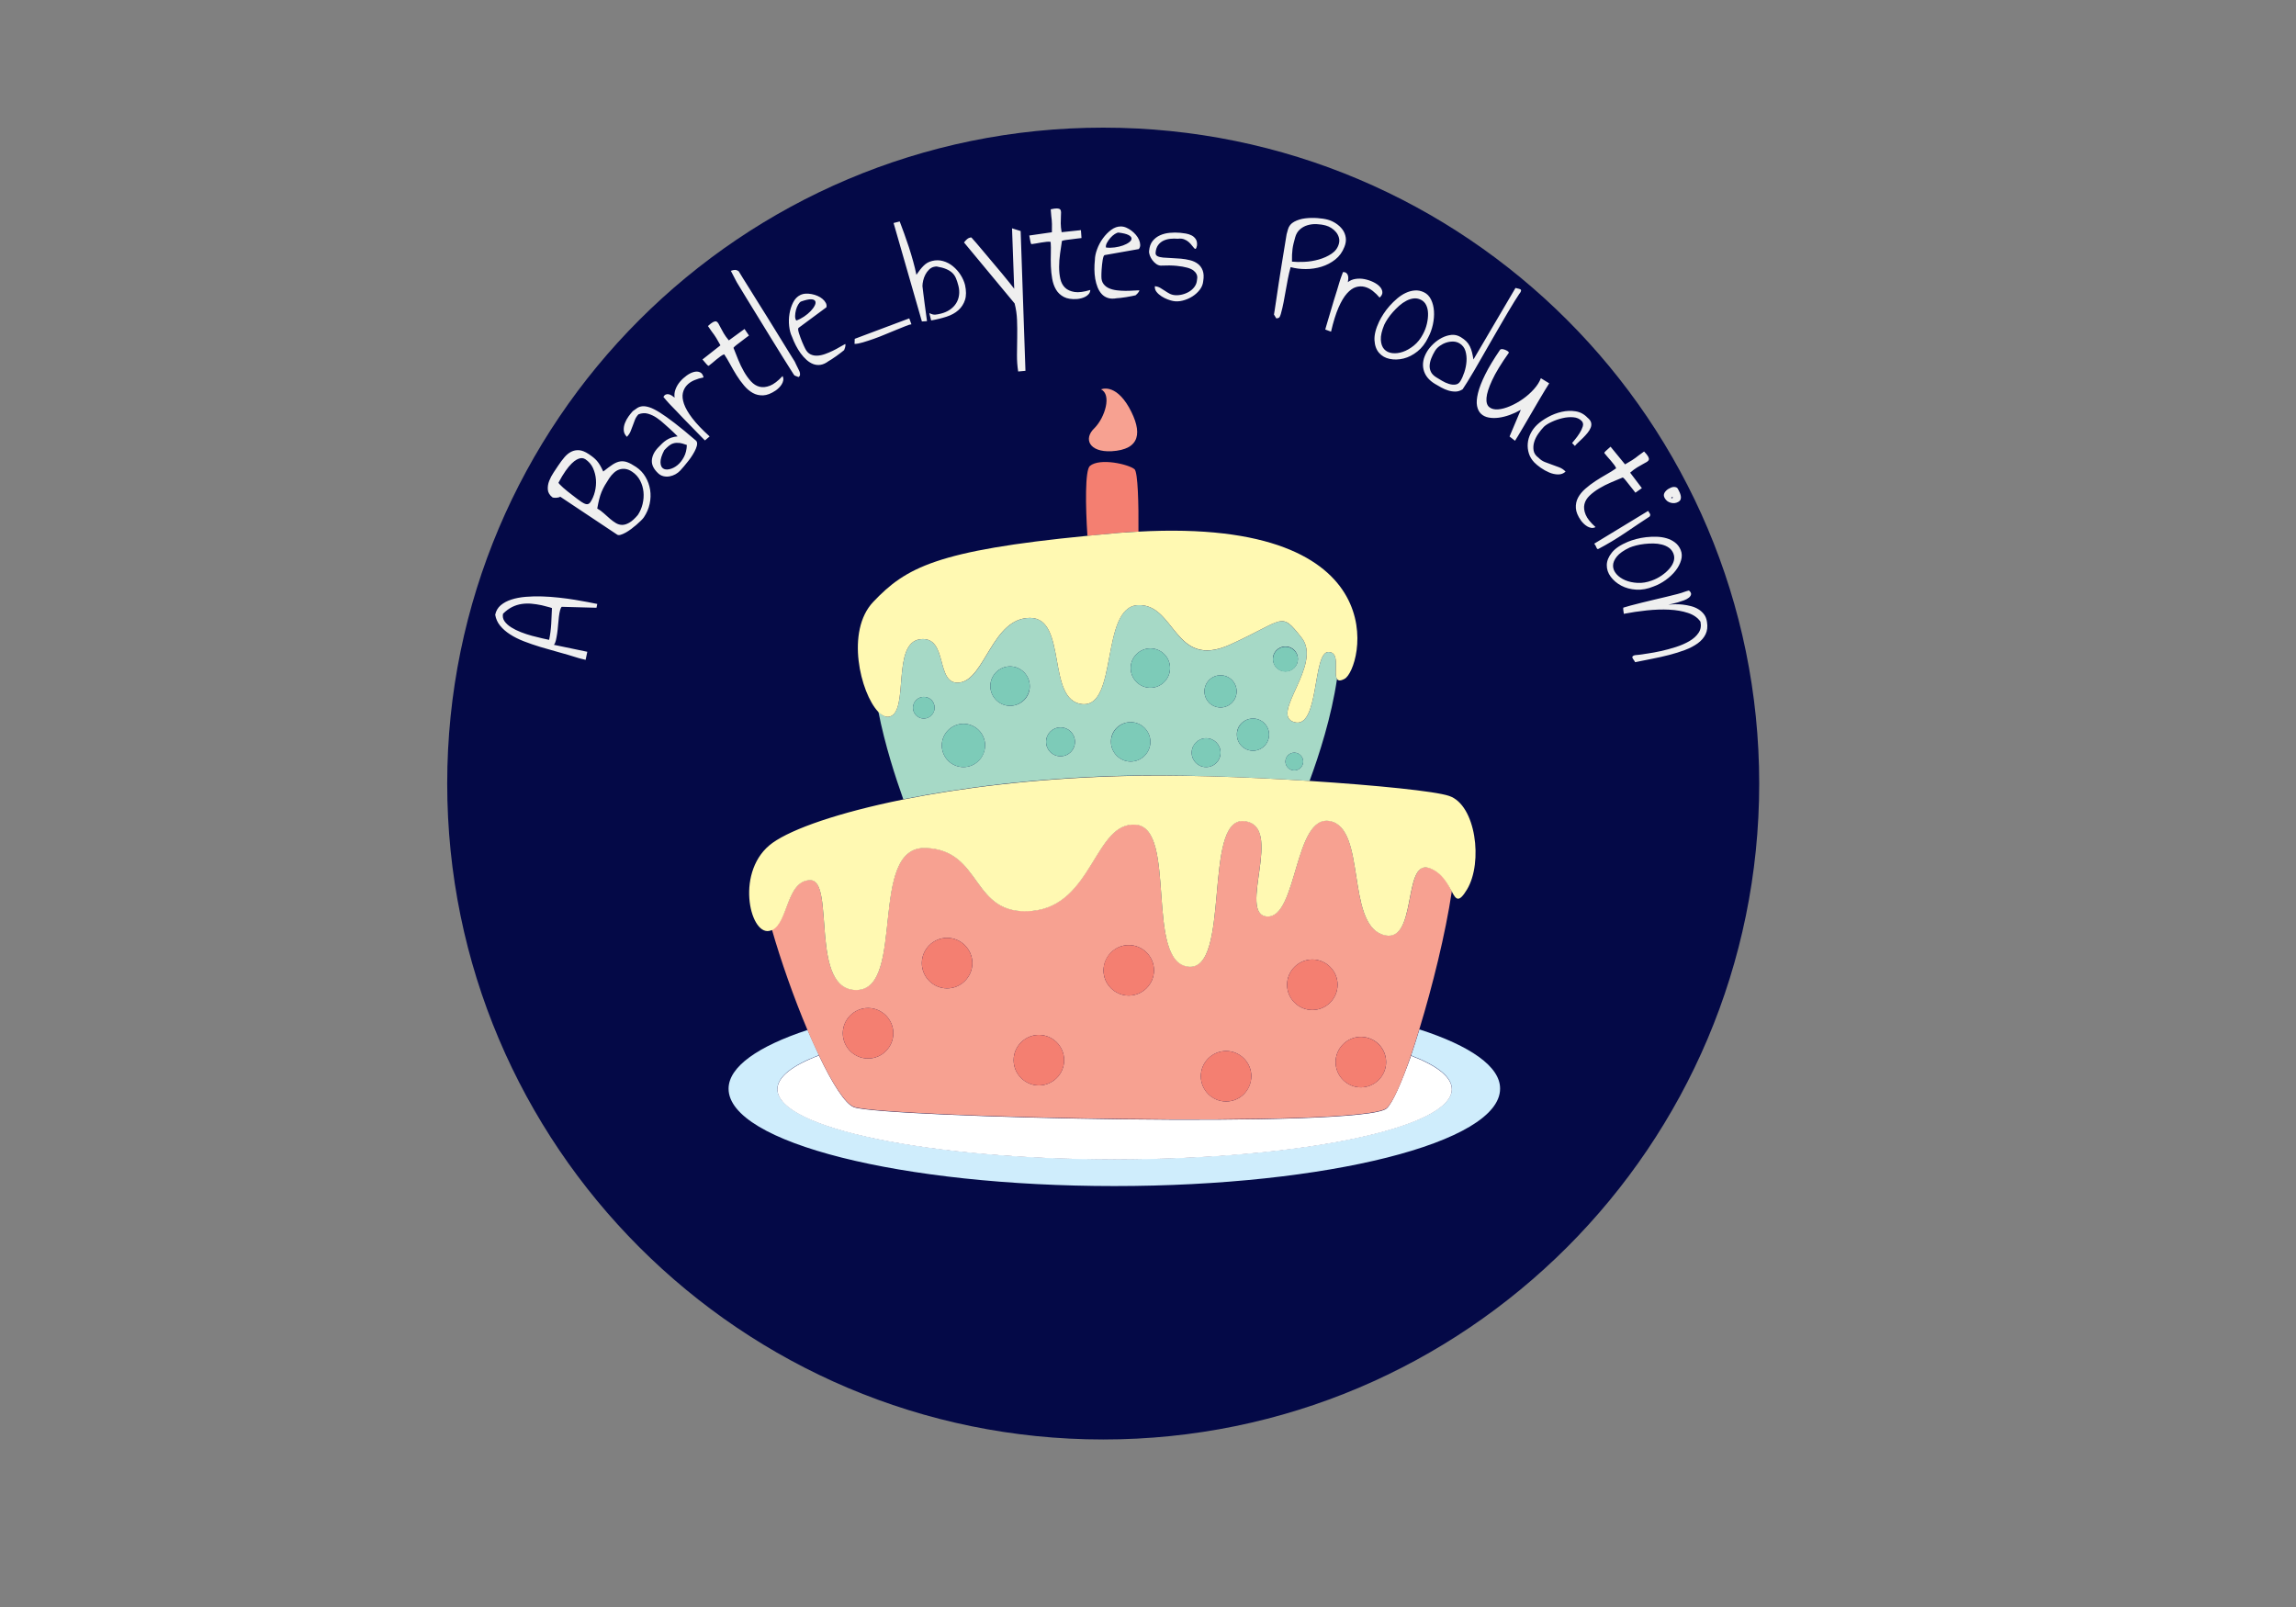 <?xml version="1.0" encoding="utf-8"?>
<svg id="master-artboard" viewBox="0 0 1400 980" version="1.1" xmlns="http://www.w3.org/2000/svg" x="0px" y="0px" style="enable-background:new 0 0 336 235.2;" width="1400px" height="980px"><rect x="0" y="0" width="1400" height="980" fill="#808080" stroke="none"/><defs><style id="ee-google-fonts">@import url(https://fonts.googleapis.com/css?family=Annie+Use+Your+Telescope:400);</style><path id="text-path-0" d="M 358.393 424.362 A 100 76 0 0 1 996.578 424.362 A 100 76 0 0 1 358.393 424.362 Z" style="fill: none; stroke: red; stroke-width: 2;"/></defs><rect id="ee-background" x="0" y="0" width="1400" height="980" style="fill: white; fill-opacity: 0; pointer-events: none;"/><g transform="matrix(8, 0, 0, 8, -4543.314, -290.159)"><g id="g-1" transform="matrix(1, 0, 0, 1, 0, 0)">
	<g id="g-2">
		<path class="st0" d="M652,46c27.6,0,50,22.4,50,50s-22.4,50-50,50s-50-22.4-50-50S624.4,46,652,46z" style="fill: rgb(4, 9, 71);"/>
	</g>
</g></g><path d="M 301.954 374.898 C 302.45 372.516 303.575 370.581 305.329 369.094 C 307.081 367.614 309.253 366.456 311.844 365.62 C 314.436 364.784 317.34 364.232 320.556 363.962 C 323.771 363.692 327.098 363.612 330.534 363.722 C 333.971 363.832 337.409 364.078 340.85 364.461 C 344.299 364.839 347.518 365.275 350.507 365.768 C 353.497 366.255 356.186 366.73 358.575 367.194 C 360.958 367.656 362.828 368.029 364.185 368.312 L 363.702 370.632 L 342.555 370.057 C 342.168 370.31 341.825 370.994 341.524 372.11 C 341.225 373.219 340.983 374.544 340.798 376.085 C 340.613 377.626 340.448 379.305 340.301 381.12 C 340.161 382.936 339.976 384.644 339.744 386.244 C 339.507 387.842 339.241 389.282 338.947 390.562 C 338.646 391.841 338.24 392.73 337.727 393.229 L 358.11 397.475 L 357.084 402.4 C 356.888 402.359 356.519 402.265 355.978 402.118 C 355.437 401.971 354.879 401.838 354.304 401.719 C 353.723 401.598 353.182 401.451 352.68 401.278 C 352.178 401.105 351.829 400.999 351.633 400.958 C 347.98 399.795 344.261 398.704 340.477 397.684 C 336.7 396.658 333.04 395.61 329.497 394.538 C 325.963 393.461 322.61 392.31 319.44 391.084 C 316.272 389.852 313.46 388.443 311.006 386.855 C 308.545 385.267 306.526 383.501 304.949 381.559 C 303.37 379.623 302.372 377.402 301.954 374.898 M 306.721 374.277 C 306.373 375.948 306.675 377.471 307.628 378.848 C 308.588 380.219 309.944 381.459 311.695 382.566 C 313.447 383.666 315.441 384.654 317.677 385.528 C 319.913 386.396 322.128 387.126 324.319 387.719 C 326.513 388.305 328.555 388.812 330.448 389.241 C 332.34 389.669 333.802 389.99 334.833 390.205 C 335.49 387.053 335.919 383.785 336.12 380.402 C 336.321 377.018 336.465 373.824 336.553 370.819 C 336.312 370.7 335.905 370.564 335.331 370.411 C 334.757 370.257 334.121 370.091 333.423 369.911 C 332.718 369.73 332.049 369.557 331.417 369.391 C 330.777 369.224 330.363 369.12 330.174 369.081 C 328.046 368.638 325.992 368.329 324.013 368.155 C 322.034 367.981 320.057 368.039 318.083 368.329 C 316.107 368.626 314.183 369.233 312.31 370.15 C 310.443 371.069 308.58 372.444 306.721 374.277 ZM 341.598 302.903 C 341.398 303.082 341.063 303.231 340.591 303.35 C 340.116 303.474 339.634 303.549 339.144 303.575 C 338.648 303.597 338.181 303.583 337.743 303.531 C 337.305 303.479 336.978 303.382 336.761 303.237 C 335.063 301.866 334.154 300.291 334.033 298.512 C 333.918 296.737 334.204 294.973 334.891 293.22 C 335.584 291.471 336.478 289.775 337.572 288.133 C 338.666 286.49 339.595 285.095 340.361 283.947 C 341.639 282.027 342.914 280.325 344.184 278.839 C 345.448 277.351 346.825 276.233 348.315 275.488 C 349.8 274.738 351.408 274.428 353.141 274.557 C 354.873 274.686 356.832 275.478 359.018 276.935 C 360.111 277.663 361.055 278.351 361.848 279 C 362.641 279.649 363.363 280.346 364.012 281.091 C 364.658 281.841 365.288 282.734 365.904 283.769 C 366.517 284.81 367.159 286.071 367.83 287.552 C 370.038 285.778 371.946 284.362 373.556 283.304 C 375.172 282.249 376.706 281.613 378.157 281.394 C 379.603 281.172 381.071 281.337 382.561 281.889 C 384.048 282.447 385.804 283.401 387.829 284.75 C 390.237 286.354 392.159 288.387 393.595 290.85 C 395.039 293.31 395.98 295.932 396.418 298.714 C 396.859 301.491 396.764 304.332 396.135 307.237 C 395.509 310.137 394.34 312.871 392.629 315.44 C 392.263 315.989 391.672 316.665 390.857 317.468 C 390.051 318.269 389.13 319.117 388.093 320.012 C 387.065 320.905 385.963 321.789 384.788 322.664 C 383.612 323.539 382.467 324.278 381.352 324.882 C 380.243 325.488 379.251 325.913 378.376 326.155 C 377.498 326.404 376.812 326.363 376.319 326.034 L 341.598 302.903 M 364.174 310.121 C 365.557 310.882 366.89 311.846 368.171 313.012 C 369.444 314.181 370.684 315.283 371.892 316.32 C 373.096 317.362 374.304 318.248 375.517 318.976 C 376.731 319.704 378 320.077 379.326 320.095 C 380.661 320.111 382.124 319.664 383.716 318.754 C 385.317 317.842 387.055 316.273 388.931 314.046 C 390.28 312.021 391.251 309.764 391.844 307.275 C 392.437 304.786 392.609 302.333 392.36 299.917 C 392.112 297.5 391.427 295.209 390.306 293.044 C 389.183 290.87 387.553 289.072 385.417 287.649 C 383.997 286.703 382.628 286.147 381.312 285.983 C 380.001 285.823 378.758 285.94 377.582 286.334 C 376.408 286.737 375.31 287.412 374.287 288.357 C 373.263 289.293 372.332 290.39 371.493 291.65 C 370.436 293.237 369.529 294.687 368.773 296.002 C 368.021 297.312 367.357 298.663 366.78 300.058 C 366.21 301.456 365.728 302.954 365.337 304.551 C 364.94 306.145 364.552 308.002 364.174 310.121 M 354.543 306.072 C 354.981 306.364 355.452 306.637 355.955 306.892 C 356.452 307.144 356.926 307.323 357.375 307.43 C 357.823 307.528 358.277 307.494 358.74 307.33 C 359.202 307.165 359.616 306.808 359.982 306.259 C 361.22 304.4 362.14 302.249 362.742 299.807 C 363.348 297.358 363.559 294.907 363.375 292.454 C 363.187 290.006 362.59 287.674 361.584 285.457 C 360.568 283.242 358.992 281.423 356.856 280 C 356.64 279.856 356.289 279.703 355.805 279.54 C 355.324 279.372 354.737 279.333 354.044 279.424 C 353.35 279.515 352.543 279.806 351.623 280.299 C 350.698 280.796 349.673 281.595 348.548 282.696 C 347.413 283.798 346.183 285.29 344.857 287.171 C 343.523 289.053 342.081 291.453 340.53 294.369 C 340.571 294.549 340.845 294.907 341.352 295.445 C 341.864 295.987 342.525 296.624 343.335 297.356 C 344.147 298.097 345.061 298.866 346.076 299.662 C 347.086 300.455 348.098 301.245 349.111 302.033 C 350.126 302.829 351.107 303.582 352.052 304.292 C 353.002 305.005 353.833 305.599 354.543 306.072 ZM 401.332 288.641 C 398.594 286.084 397.307 283.462 397.47 280.778 C 397.639 278.098 398.867 275.532 401.157 273.082 C 402.053 272.122 402.92 271.244 403.756 270.447 C 404.582 269.65 405.453 268.958 406.367 268.37 C 407.276 267.778 408.271 267.289 409.352 266.903 C 410.433 266.517 411.714 266.254 413.195 266.114 C 413.049 265.978 412.761 265.686 412.331 265.238 C 411.896 264.786 411.415 264.314 410.889 263.823 C 410.358 263.327 409.863 262.865 409.406 262.437 C 408.952 262.013 408.629 261.711 408.434 261.529 C 407.526 260.772 406.388 259.754 405.019 258.475 C 403.645 257.192 402.14 255.986 400.502 254.857 C 398.86 253.725 397.084 252.877 395.173 252.315 C 393.272 251.752 391.312 251.877 389.292 252.691 C 388.35 253.7 387.644 254.792 387.175 255.968 C 386.701 257.149 386.254 258.351 385.833 259.573 C 385.408 260.799 384.948 261.989 384.454 263.143 C 383.956 264.301 383.236 265.385 382.294 266.393 C 381.095 265.273 380.447 263.97 380.349 262.483 C 380.252 260.996 380.48 259.521 381.034 258.059 C 381.588 256.597 382.332 255.225 383.264 253.943 C 384.197 252.652 385.068 251.573 385.878 250.706 C 386.83 249.98 387.749 249.333 388.635 248.766 C 389.527 248.202 390.562 247.865 391.742 247.754 C 392.927 247.648 394.366 247.866 396.059 248.407 C 397.752 248.958 399.847 250.017 402.344 251.583 C 404.84 253.149 407.856 255.292 411.392 258.011 C 414.923 260.726 419.132 264.189 424.02 268.4 C 424.735 268.885 425.087 269.592 425.076 270.522 C 425.06 271.456 424.803 272.503 424.305 273.661 C 423.811 274.815 423.166 276.032 422.37 277.314 C 421.579 278.6 420.713 279.84 419.773 281.032 C 418.837 282.229 417.922 283.354 417.029 284.408 C 416.136 285.462 415.375 286.325 414.747 286.997 C 413.941 287.859 412.978 288.602 411.858 289.225 C 410.737 289.838 409.554 290.261 408.307 290.492 C 407.06 290.723 405.826 290.696 404.604 290.412 C 403.382 290.128 402.291 289.538 401.332 288.641 M 405.041 274.549 C 403.465 277.584 402.699 280.02 402.742 281.858 C 402.781 283.691 403.291 284.952 404.272 285.641 C 405.243 286.329 406.548 286.495 408.187 286.137 C 409.83 285.775 411.433 284.978 412.995 283.745 C 414.556 282.504 415.896 280.826 417.012 278.713 C 418.13 276.609 418.73 274.16 418.815 271.364 C 416.884 270.637 415.278 270.213 413.996 270.092 C 412.714 269.98 411.566 270.08 410.553 270.393 C 409.54 270.705 408.603 271.225 407.741 271.953 C 406.883 272.675 405.983 273.541 405.041 274.549 ZM 404.527 242.075 C 404.919 241.312 405.403 240.816 405.979 240.587 C 406.556 240.35 407.165 240.304 407.806 240.449 C 408.447 240.595 409.069 240.867 409.671 241.265 C 410.268 241.658 410.83 242.064 411.354 242.484 C 411.07 240.826 411.252 239.138 411.9 237.421 C 412.548 235.694 413.478 234.123 414.688 232.706 C 415.898 231.289 417.255 230.045 418.759 228.973 C 420.273 227.902 421.72 227.19 423.101 226.837 C 424.477 226.478 425.718 226.542 426.824 227.027 C 427.929 227.513 428.652 228.561 428.992 230.172 C 427.048 230.533 425.17 231.095 423.36 231.858 C 421.549 232.622 420.034 233.655 418.814 234.957 C 417.589 236.264 416.775 237.843 416.372 239.693 C 415.968 241.552 416.202 243.753 417.072 246.296 C 417.939 248.833 419.617 251.743 422.108 255.025 C 424.599 258.298 428.129 262.008 432.697 266.156 L 429.843 268.588 C 429.843 268.588 429.455 268.205 428.679 267.438 C 427.898 266.676 426.895 265.652 425.668 264.368 C 424.438 263.078 423.059 261.66 421.531 260.115 C 419.999 258.574 418.456 256.994 416.901 255.376 C 415.351 253.763 413.868 252.197 412.452 250.68 C 411.031 249.167 409.782 247.88 408.703 246.82 C 408.573 246.668 408.303 246.377 407.893 245.947 C 407.483 245.517 407.055 245.04 406.609 244.518 C 406.16 243.99 405.745 243.503 405.364 243.057 C 404.979 242.605 404.7 242.278 404.527 242.075 ZM 441.586 216.067 C 440.983 216.234 440.268 216.619 439.443 217.219 C 438.618 217.82 437.757 218.485 436.859 219.216 C 435.962 219.937 435.116 220.649 434.319 221.351 C 433.523 222.053 432.827 222.606 432.231 223.011 C 431.955 223.198 431.511 222.923 430.898 222.187 C 430.28 221.455 429.426 220.463 428.335 219.213 L 439.293 210.589 C 438.162 208.568 437.347 207.136 436.846 206.291 C 436.347 205.437 435.889 204.733 435.472 204.178 C 435.055 203.623 434.583 202.988 434.058 202.274 C 433.538 201.555 432.742 200.407 431.671 198.83 C 432.937 197.656 433.963 196.858 434.749 196.438 C 435.538 196.022 436.182 195.884 436.678 196.022 C 437.173 196.169 437.619 196.564 438.014 197.206 C 438.41 197.848 438.853 198.679 439.344 199.699 C 439.841 200.716 440.492 201.906 441.297 203.269 C 442.098 204.627 443.135 206.066 444.409 207.586 L 453.977 200.618 L 456.691 204.614 C 456.255 204.91 455.595 205.398 454.712 206.078 C 453.823 206.763 452.867 207.492 451.846 208.266 C 450.815 209.039 449.872 209.756 449.015 210.417 C 448.154 211.083 447.561 211.647 447.238 212.108 C 448.132 214.362 449.09 216.769 450.112 219.331 C 451.143 221.894 452.314 224.319 453.624 226.604 C 454.938 228.895 456.369 230.884 457.918 232.572 C 459.462 234.264 461.192 235.353 463.11 235.84 C 465.034 236.323 467.157 236.114 469.479 235.215 C 471.806 234.311 474.372 232.351 477.176 229.336 C 477.62 230.227 477.759 231.103 477.594 231.964 C 477.428 232.835 477.107 233.649 476.631 234.408 C 476.153 235.175 475.578 235.884 474.907 236.533 C 474.239 237.188 473.608 237.717 473.012 238.122 C 470.238 240.006 467.692 240.997 465.374 241.096 C 463.06 241.201 460.94 240.714 459.015 239.636 C 457.091 238.557 455.309 237.043 453.671 235.094 C 452.031 233.153 450.513 231.065 449.116 228.831 C 447.724 226.601 446.414 224.352 445.187 222.082 C 443.966 219.809 442.765 217.804 441.586 216.067 ZM 445.63 165.172 C 446.495 164.83 447.318 164.643 448.098 164.611 C 448.873 164.582 449.661 164.872 450.463 165.481 C 451.083 166.562 451.983 168.033 453.163 169.892 C 454.347 171.757 455.701 173.92 457.226 176.381 C 458.751 178.842 460.402 181.496 462.178 184.342 C 463.961 187.186 465.76 190.058 467.576 192.96 C 469.386 195.864 471.167 198.747 472.921 201.607 C 474.675 204.467 476.314 207.127 477.839 209.588 C 479.364 212.049 480.71 214.232 481.878 216.136 C 483.04 218.044 483.945 219.497 484.593 220.493 C 484.659 220.609 484.759 220.817 484.893 221.117 C 485.026 221.417 485.193 221.775 485.392 222.19 C 485.598 222.603 485.792 223.002 485.975 223.389 C 486.162 223.782 486.303 224.062 486.399 224.23 C 486.537 224.604 486.745 225.034 487.023 225.52 C 487.302 226.006 487.514 226.511 487.66 227.034 C 487.806 227.557 487.858 228.077 487.815 228.593 C 487.773 229.109 487.482 229.56 486.942 229.946 L 484.456 228.985 C 484.365 228.96 483.682 227.93 482.408 225.894 C 481.129 223.861 479.46 221.217 477.404 217.962 C 475.347 214.707 473.063 211.014 470.55 206.883 C 468.032 202.755 465.474 198.593 462.878 194.395 C 460.287 190.194 457.807 186.159 455.438 182.292 C 453.065 178.419 451.033 175.073 449.342 172.254 C 449.212 172.029 448.965 171.563 448.6 170.858 C 448.238 170.159 447.867 169.446 447.488 168.717 C 447.107 167.984 446.743 167.281 446.397 166.611 C 446.052 165.941 445.796 165.461 445.63 165.172 ZM 482.919 205.324 C 482.053 203.551 481.479 201.398 481.198 198.864 C 480.912 196.333 480.98 193.814 481.403 191.308 C 481.822 188.795 482.564 186.493 483.627 184.4 C 484.689 182.308 486.137 180.815 487.97 179.919 C 488.971 179.43 490.06 179.154 491.238 179.091 C 492.417 179.027 493.629 179.11 494.876 179.339 C 496.127 179.574 497.329 179.94 498.484 180.437 C 499.64 180.933 500.654 181.551 501.526 182.29 C 502.402 183.034 503.071 183.842 503.534 184.714 C 503.997 185.586 504.122 186.479 503.908 187.392 L 486.895 199.977 C 486.691 200.151 486.621 200.533 486.688 201.124 C 486.76 201.712 486.923 202.419 487.178 203.244 C 487.432 204.069 487.739 204.962 488.097 205.922 C 488.46 206.88 488.822 207.802 489.18 208.687 C 489.539 209.573 489.885 210.358 490.218 211.04 C 490.549 211.717 490.801 212.232 490.973 212.586 C 491.781 214.239 492.836 215.389 494.139 216.037 C 495.442 216.684 496.842 216.968 498.34 216.889 C 499.84 216.817 501.419 216.487 503.076 215.9 C 504.724 215.31 506.318 214.639 507.858 213.887 C 509.391 213.138 510.81 212.374 512.114 211.596 C 513.415 210.812 514.509 210.204 515.396 209.771 C 515.51 210.004 515.55 210.315 515.517 210.702 C 515.487 211.08 515.416 211.46 515.305 211.84 C 515.203 212.224 515.082 212.576 514.942 212.897 C 514.811 213.221 514.73 213.427 514.699 213.516 C 514.282 213.861 513.636 214.377 512.762 215.064 C 511.885 215.744 510.945 216.441 509.943 217.153 C 508.941 217.865 507.994 218.51 507.103 219.086 C 506.215 219.668 505.594 220.045 505.241 220.218 C 503.581 221.467 501.97 222.217 500.408 222.468 C 498.846 222.718 497.347 222.572 495.908 222.028 C 494.479 221.487 493.114 220.637 491.813 219.477 C 490.512 218.317 489.311 216.982 488.21 215.472 C 487.108 213.962 486.11 212.328 485.214 210.569 C 484.318 208.811 483.553 207.063 482.919 205.324 M 488.376 183.894 C 487.843 184.155 487.284 184.773 486.7 185.748 C 486.118 186.73 485.668 187.829 485.35 189.045 C 485.026 190.265 484.851 191.486 484.824 192.708 C 484.801 193.921 485.051 194.842 485.573 195.47 C 487.197 194.891 488.779 194.081 490.318 193.04 C 491.854 191.993 493.181 190.889 494.297 189.727 C 495.411 188.56 496.245 187.418 496.798 186.302 C 497.354 185.192 497.444 184.291 497.069 183.599 C 496.691 182.901 495.817 182.541 494.449 182.519 C 493.084 182.489 491.06 182.947 488.376 183.894 ZM 521.18 206.627 L 554.427 194.15 L 555.749 197.766 C 555.06 197.804 553.911 198.154 552.299 198.814 C 550.688 199.474 548.811 200.232 546.667 201.087 C 544.528 201.933 542.247 202.87 539.826 203.897 C 537.399 204.927 535.006 205.855 532.646 206.682 C 530.287 207.51 528.098 208.221 526.08 208.817 C 524.058 209.422 522.383 209.722 521.054 209.718 L 521.18 206.627 ZM 548.599 135.049 C 549.433 137.279 550.347 139.743 551.342 142.441 C 552.329 145.141 553.288 147.917 554.218 150.769 C 555.142 153.623 556.004 156.493 556.805 159.378 C 557.604 162.256 558.263 164.988 558.781 167.573 C 559.576 166.423 560.318 165.402 561.006 164.512 C 561.697 163.628 562.407 162.822 563.137 162.094 C 563.873 161.364 564.639 160.76 565.432 160.284 C 566.228 159.814 567.198 159.434 568.341 159.143 C 570.642 158.56 572.887 158.585 575.077 159.219 C 577.272 159.845 579.268 160.897 581.066 162.373 C 582.871 163.848 584.418 165.594 585.708 167.612 C 586.995 169.624 587.906 171.683 588.441 173.79 C 589.223 177.388 589.216 180.423 588.419 182.895 C 587.618 185.375 586.264 187.465 584.357 189.167 C 582.452 190.874 580.04 192.198 577.121 193.138 C 574.211 194.083 571.099 194.842 567.784 195.414 L 566.643 190.917 C 568.046 191.648 569.245 191.969 570.241 191.882 C 571.238 191.8 572.406 191.59 573.744 191.251 C 575.85 190.716 577.682 189.911 579.238 188.835 C 580.796 187.766 582.049 186.482 582.996 184.983 C 583.939 183.492 584.532 181.832 584.776 180.002 C 585.028 178.177 584.904 176.276 584.402 174.299 C 583.966 172.58 583.481 171.076 582.948 169.788 C 582.421 168.498 581.684 167.395 580.736 166.48 C 579.795 165.564 578.56 164.773 577.029 164.109 C 575.507 163.45 573.542 162.917 571.135 162.51 C 570.989 162.478 570.69 162.502 570.235 162.583 C 569.781 162.664 569.457 162.729 569.264 162.778 C 568.249 163.036 567.308 163.597 566.441 164.464 C 565.573 165.324 564.842 166.321 564.25 167.455 C 563.657 168.589 563.215 169.788 562.924 171.051 C 562.63 172.309 562.479 173.448 562.47 174.468 C 562.536 175.27 562.702 176.672 562.97 178.674 C 563.242 180.669 563.516 182.821 563.793 185.13 C 564.074 187.432 564.369 189.596 564.676 191.622 C 564.989 193.641 565.178 195.051 565.244 195.852 L 562.133 196.033 L 544.867 135.995 L 548.599 135.049 ZM 620.843 226.551 C 620.321 223.306 620.076 219.915 620.108 216.379 C 620.134 212.843 620.18 209.308 620.246 205.772 C 620.311 202.23 620.277 198.704 620.145 195.194 C 620.012 191.684 619.519 188.299 618.664 185.04 L 587.807 147.848 C 589.027 146.322 590.044 145.408 590.86 145.108 C 591.677 144.808 592.161 144.714 592.314 144.824 C 592.873 145.403 593.829 146.481 595.184 148.059 C 596.532 149.639 598.091 151.485 599.862 153.597 C 601.634 155.709 603.508 157.94 605.486 160.289 C 607.464 162.638 609.339 164.868 611.11 166.981 C 612.882 169.093 614.417 170.976 615.716 172.631 C 617.015 174.286 617.917 175.44 618.42 176.095 L 617.091 139.239 L 622.351 140.895 L 625.274 226.142 L 620.843 226.551 ZM 640.646 147.529 C 640.04 147.372 639.23 147.348 638.215 147.455 C 637.2 147.562 636.121 147.708 634.978 147.891 C 633.841 148.067 632.752 148.26 631.711 148.469 C 630.67 148.679 629.791 148.809 629.073 148.862 C 628.74 148.886 628.493 148.426 628.331 147.482 C 628.162 146.538 627.918 145.253 627.599 143.625 L 641.401 141.639 C 641.433 139.323 641.444 137.675 641.433 136.693 C 641.428 135.704 641.383 134.865 641.3 134.176 C 641.216 133.487 641.126 132.702 641.028 131.82 C 640.937 130.937 640.823 129.545 640.684 127.644 C 642.368 127.261 643.655 127.083 644.546 127.112 C 645.438 127.148 646.064 127.349 646.425 127.718 C 646.78 128.093 646.968 128.657 646.989 129.411 C 647.011 130.165 646.979 131.106 646.894 132.235 C 646.815 133.364 646.784 134.72 646.799 136.303 C 646.813 137.88 646.991 139.645 647.334 141.598 L 659.105 140.351 L 659.455 145.169 C 658.93 145.207 658.114 145.299 657.009 145.447 C 655.896 145.594 654.704 145.748 653.433 145.907 C 652.154 146.06 650.978 146.209 649.906 146.354 C 648.827 146.5 648.032 146.691 647.521 146.929 C 647.167 149.327 646.792 151.891 646.396 154.621 C 646.007 157.356 645.807 160.041 645.799 162.675 C 645.79 165.316 646.034 167.755 646.531 169.991 C 647.021 172.228 647.975 174.037 649.392 175.418 C 650.816 176.798 652.758 177.68 655.219 178.062 C 657.687 178.444 660.889 178.031 664.825 176.822 C 664.763 177.816 664.446 178.645 663.872 179.308 C 663.293 179.979 662.607 180.523 661.815 180.942 C 661.018 181.367 660.166 181.693 659.26 181.919 C 658.354 182.152 657.542 182.295 656.824 182.347 C 653.48 182.59 650.779 182.175 648.723 181.102 C 646.666 180.035 645.075 178.553 643.948 176.656 C 642.82 174.76 642.035 172.557 641.592 170.05 C 641.143 167.549 640.873 164.982 640.782 162.348 C 640.691 159.721 640.682 157.118 640.755 154.539 C 640.835 151.96 640.799 149.623 640.646 147.529 ZM 667.61 158.586 C 667.625 156.612 668.071 154.429 668.949 152.035 C 669.821 149.642 671.004 147.417 672.5 145.362 C 673.995 143.3 675.685 141.569 677.569 140.17 C 679.453 138.77 681.414 138.078 683.454 138.094 C 684.568 138.102 685.666 138.34 686.749 138.809 C 687.832 139.277 688.881 139.891 689.895 140.652 C 690.91 141.42 691.823 142.283 692.636 143.243 C 693.449 144.202 694.081 145.207 694.533 146.257 C 694.986 147.314 695.225 148.336 695.25 149.323 C 695.276 150.309 694.99 151.164 694.391 151.886 L 673.553 155.57 C 673.292 155.635 673.06 155.946 672.856 156.505 C 672.658 157.063 672.49 157.769 672.35 158.621 C 672.21 159.473 672.087 160.409 671.979 161.428 C 671.878 162.448 671.791 163.434 671.717 164.386 C 671.643 165.339 671.603 166.196 671.598 166.956 C 671.592 167.709 671.588 168.282 671.585 168.676 C 671.571 170.516 672.003 172.016 672.881 173.175 C 673.759 174.335 674.886 175.214 676.261 175.811 C 677.637 176.415 679.197 176.823 680.942 177.036 C 682.681 177.242 684.407 177.352 686.12 177.365 C 687.826 177.378 689.437 177.326 690.951 177.211 C 692.465 177.089 693.716 177.032 694.703 177.039 C 694.701 177.299 694.598 177.595 694.396 177.927 C 694.2 178.252 693.968 178.56 693.699 178.852 C 693.437 179.15 693.171 179.411 692.903 179.636 C 692.641 179.867 692.477 180.016 692.41 180.082 C 691.882 180.205 691.074 180.379 689.986 180.604 C 688.897 180.822 687.746 181.027 686.531 181.218 C 685.316 181.409 684.182 181.564 683.127 181.683 C 682.073 181.808 681.349 181.869 680.956 181.866 C 678.913 182.244 677.137 182.198 675.627 181.726 C 674.117 181.255 672.84 180.455 671.795 179.327 C 670.756 178.206 669.913 176.837 669.266 175.218 C 668.618 173.6 668.137 171.87 667.824 170.027 C 667.512 168.185 667.346 166.277 667.327 164.304 C 667.309 162.33 667.403 160.424 667.61 158.586 M 682.046 141.833 C 681.453 141.829 680.677 142.133 679.719 142.746 C 678.761 143.365 677.869 144.149 677.042 145.096 C 676.208 146.043 675.507 147.058 674.939 148.14 C 674.377 149.216 674.19 150.151 674.378 150.946 C 676.09 151.152 677.866 151.132 679.708 150.886 C 681.55 150.633 683.23 150.236 684.747 149.694 C 686.265 149.145 687.52 148.495 688.512 147.742 C 689.504 146.996 689.987 146.23 689.959 145.443 C 689.932 144.649 689.311 143.938 688.095 143.309 C 686.887 142.673 684.87 142.181 682.046 141.833 ZM 704.178 174.541 C 705.36 174.647 706.438 174.975 707.413 175.524 C 708.381 176.073 709.331 176.67 710.264 177.316 C 711.197 177.962 712.152 178.543 713.13 179.059 C 714.108 179.575 715.187 179.886 716.369 179.992 C 717.744 180.115 719.19 179.997 720.708 179.638 C 722.227 179.279 723.646 178.714 724.967 177.942 C 726.288 177.17 727.401 176.179 728.306 174.968 C 729.204 173.764 729.72 172.408 729.856 170.901 C 729.963 170.448 730.029 169.895 730.055 169.242 C 730.08 168.581 729.928 167.888 729.599 167.163 C 729.268 166.444 728.673 165.731 727.812 165.025 C 726.952 164.318 725.667 163.724 723.956 163.243 C 722.252 162.762 720.091 162.387 717.471 162.119 C 714.857 161.851 711.595 161.806 707.684 161.984 C 706.701 161.896 705.776 161.532 704.91 160.892 C 704.044 160.252 703.285 159.491 702.635 158.609 C 701.991 157.728 701.483 156.792 701.11 155.802 C 700.737 154.811 700.589 153.888 700.665 153.031 C 700.894 150.481 701.618 148.451 702.838 146.941 C 704.065 145.431 705.574 144.278 707.365 143.481 C 709.151 142.684 711.11 142.184 713.243 141.981 C 715.37 141.776 717.516 141.772 719.68 141.966 C 720.663 142.054 721.787 142.205 723.053 142.419 C 724.319 142.633 725.474 143.001 726.518 143.523 C 727.563 144.045 728.419 144.798 729.087 145.781 C 729.762 146.766 730.025 148.078 729.878 149.718 C 729.646 150.815 729.407 151.469 729.16 151.682 C 728.907 151.886 728.585 151.791 728.192 151.394 C 727.799 150.997 727.337 150.444 726.805 149.733 C 726.273 149.023 725.626 148.322 724.865 147.632 C 724.104 146.934 723.164 146.371 722.044 145.943 C 720.925 145.508 719.631 145.392 718.16 145.594 C 716.659 145.46 715.142 145.471 713.609 145.628 C 712.075 145.791 710.668 146.177 709.388 146.785 C 708.115 147.401 707.044 148.295 706.176 149.469 C 705.314 150.643 704.798 152.18 704.628 154.079 C 704.539 155.062 704.921 155.776 705.771 156.22 C 706.622 156.658 707.784 156.943 709.258 157.075 C 710.733 157.207 712.407 157.307 714.282 157.375 C 716.157 157.443 718.077 157.565 720.042 157.741 C 722.008 157.917 723.893 158.237 725.699 158.7 C 727.512 159.158 729.083 159.891 730.411 160.9 C 731.74 161.91 732.722 163.27 733.359 164.98 C 733.996 166.684 734.1 168.838 733.672 171.444 C 733.502 173.343 732.799 175.094 731.565 176.696 C 730.329 178.306 728.821 179.673 727.04 180.799 C 725.252 181.93 723.313 182.763 721.223 183.299 C 719.127 183.84 717.138 183.926 715.256 183.557 C 714.472 183.42 713.426 183.111 712.116 182.633 C 710.807 182.154 709.545 181.528 708.329 180.757 C 707.106 179.984 706.079 179.082 705.248 178.051 C 704.417 177.019 704.06 175.849 704.178 174.541 ZM 785.359 139.838 C 785.92 137.814 787.184 136.272 789.151 135.211 C 791.118 134.151 793.338 133.469 795.809 133.163 C 798.28 132.858 800.786 132.801 803.327 132.993 C 805.868 133.184 807.993 133.517 809.702 133.99 C 811.411 134.463 813.06 135.227 814.649 136.283 C 816.232 137.337 817.545 138.568 818.586 139.977 C 819.627 141.392 820.289 143.011 820.573 144.833 C 820.853 146.647 820.577 148.566 819.747 150.591 C 818.531 153.734 816.679 156.289 814.19 158.257 C 811.7 160.231 808.909 161.692 805.817 162.642 C 802.717 163.596 799.513 164.075 796.205 164.08 C 792.898 164.084 789.817 163.691 786.965 162.902 C 786.315 165.247 785.764 167.602 785.31 169.966 C 784.862 172.333 784.423 174.719 783.993 177.124 C 783.568 179.532 783.132 181.919 782.685 184.285 C 782.231 186.65 781.679 189.004 781.03 191.35 C 780.838 192.044 780.594 192.675 780.299 193.243 C 780.009 193.813 779.313 194.115 778.211 194.149 L 776.811 191.821 C 776.829 191.757 776.979 190.84 777.261 189.072 C 777.542 187.309 777.885 185.018 778.293 182.198 C 778.7 179.377 779.176 176.182 779.722 172.611 C 780.266 169.047 780.831 165.468 781.418 161.875 C 781.996 158.286 782.559 154.827 783.107 151.499 C 783.654 148.171 784.124 145.299 784.516 142.883 C 784.534 142.819 784.578 142.661 784.647 142.411 C 784.718 142.154 784.797 141.868 784.885 141.553 C 784.974 141.232 785.062 140.914 785.149 140.599 C 785.236 140.284 785.306 140.03 785.359 139.838 M 789.742 144.734 C 789.374 146.064 789.047 147.306 788.763 148.458 C 788.48 149.604 788.267 150.738 788.122 151.86 C 787.984 152.984 787.883 154.15 787.819 155.356 C 787.759 156.571 787.749 157.969 787.789 159.55 C 789.844 159.773 792.356 159.818 795.326 159.686 C 798.295 159.553 801.24 159.075 804.159 158.25 C 807.086 157.421 809.681 156.244 811.943 154.719 C 814.211 153.196 815.687 151.2 816.37 148.733 C 816.738 147.403 816.749 146.126 816.403 144.903 C 816.057 143.68 815.492 142.586 814.707 141.622 C 813.918 140.649 812.972 139.806 811.869 139.093 C 810.772 138.381 809.652 137.867 808.509 137.55 C 806.671 137.042 804.756 136.75 802.764 136.676 C 800.771 136.602 798.901 136.835 797.154 137.375 C 795.4 137.913 793.862 138.784 792.539 139.989 C 791.217 141.193 790.284 142.775 789.742 144.734 ZM 818.897 165.924 C 819.754 165.895 820.423 166.076 820.904 166.467 C 821.392 166.855 821.73 167.364 821.915 167.995 C 822.1 168.626 822.166 169.301 822.112 170.021 C 822.06 170.734 821.979 171.422 821.867 172.085 C 823.177 171.028 824.74 170.364 826.555 170.093 C 828.378 169.817 830.203 169.862 832.03 170.228 C 833.857 170.594 835.605 171.172 837.275 171.963 C 838.948 172.763 840.275 173.679 841.256 174.712 C 842.24 175.739 842.79 176.854 842.905 178.056 C 843.02 179.258 842.457 180.4 841.216 181.482 C 839.954 179.96 838.548 178.595 836.998 177.386 C 835.449 176.178 833.808 175.358 832.076 174.928 C 830.338 174.496 828.563 174.555 826.751 175.105 C 824.931 175.659 823.123 176.936 821.328 178.936 C 819.534 180.929 817.812 183.813 816.161 187.588 C 814.518 191.358 813 196.249 811.606 202.26 L 808.09 200.954 C 808.09 200.954 808.236 200.428 808.527 199.377 C 808.812 198.324 809.216 196.948 809.74 195.251 C 810.266 193.548 810.831 191.653 811.436 189.566 C 812.034 187.477 812.661 185.359 813.316 183.213 C 813.969 181.073 814.613 179.015 815.247 177.039 C 815.876 175.061 816.39 173.342 816.79 171.884 C 816.859 171.696 816.982 171.319 817.157 170.751 C 817.333 170.183 817.54 169.577 817.779 168.934 C 818.021 168.284 818.243 167.684 818.448 167.134 C 818.654 166.578 818.804 166.174 818.897 165.924 ZM 840.967 196.043 C 841.617 194.676 842.491 193.143 843.588 191.442 C 844.688 189.751 845.941 188.11 847.347 186.52 C 848.76 184.933 850.29 183.439 851.938 182.038 C 853.587 180.637 855.309 179.507 857.106 178.649 C 858.893 177.794 860.735 177.29 862.632 177.137 C 864.522 176.981 866.388 177.341 868.23 178.217 C 870.133 179.122 871.589 180.616 872.599 182.699 C 873.609 184.781 874.2 187.137 874.374 189.767 C 874.542 192.394 874.316 195.125 873.698 197.962 C 873.073 200.795 872.124 203.403 870.849 205.787 C 869.156 209.345 866.962 212.195 864.266 214.338 C 861.571 216.481 858.76 217.912 855.834 218.631 C 852.908 219.351 850.1 219.432 847.411 218.876 C 844.726 218.33 842.546 217.093 840.871 215.166 C 839.202 213.243 838.28 210.674 838.104 207.46 C 837.922 204.243 838.876 200.437 840.967 196.043 M 844.095 197.963 C 842.546 201.67 841.84 204.76 841.977 207.232 C 842.112 209.696 842.789 211.601 844.008 212.949 C 845.224 214.288 846.863 215.087 848.926 215.344 C 850.991 215.596 853.159 215.332 855.428 214.551 C 857.688 213.773 859.913 212.503 862.103 210.739 C 864.287 208.973 866.117 206.695 867.592 203.905 C 868.723 201.822 869.546 199.666 870.06 197.438 C 870.577 195.203 870.809 193.11 870.756 191.157 C 870.705 189.199 870.32 187.488 869.6 186.023 C 868.882 184.552 867.78 183.462 866.293 182.755 C 864.866 182.076 863.421 181.824 861.957 181.999 C 860.487 182.171 859.004 182.65 857.508 183.436 C 856.008 184.214 854.564 185.218 853.174 186.446 C 851.788 187.684 850.505 188.968 849.327 190.297 C 848.145 191.632 847.104 192.975 846.203 194.325 C 845.305 195.685 844.602 196.897 844.095 197.963 ZM 870.203 214.295 C 871.119 212.776 872.381 211.253 873.989 209.724 C 875.603 208.198 877.356 206.951 879.249 205.983 C 881.135 205.012 883.062 204.426 885.027 204.227 C 886.99 204.033 888.873 204.48 890.677 205.569 C 892.024 206.382 893.144 207.229 894.037 208.11 C 894.92 208.994 895.65 210.011 896.226 211.16 C 896.798 212.315 897.245 213.547 897.569 214.856 C 897.893 216.165 898.183 217.625 898.441 219.237 L 924.073 175.605 C 925.935 175.965 927.015 176.31 927.315 176.639 C 927.612 176.974 927.505 177.563 926.995 178.408 C 926.926 178.522 926.81 178.682 926.647 178.887 C 926.481 179.098 926.381 179.232 926.346 179.29 C 925.645 180.322 924.686 181.815 923.469 183.767 C 922.252 185.719 920.876 187.999 919.34 190.608 C 917.805 193.216 916.156 196.044 914.395 199.092 C 912.636 202.135 910.859 205.209 909.063 208.314 C 907.27 211.413 905.504 214.494 903.765 217.556 C 902.032 220.621 900.399 223.455 898.867 226.058 C 897.332 228.667 895.947 230.961 894.713 232.942 C 893.479 234.922 892.527 236.403 891.856 237.385 C 890.458 238.308 889.008 238.776 887.505 238.788 C 885.994 238.803 884.511 238.582 883.058 238.125 C 881.605 237.669 880.188 237.062 878.806 236.307 C 877.419 235.547 876.135 234.811 874.953 234.098 C 871.181 231.821 868.867 228.906 868.013 225.354 C 867.161 221.811 867.891 218.124 870.203 214.295 M 874.95 214.053 C 874.103 215.457 873.377 216.919 872.771 218.438 C 872.164 219.948 871.819 221.41 871.736 222.824 C 871.651 224.229 871.921 225.563 872.544 226.827 C 873.165 228.082 874.266 229.186 875.847 230.14 C 876.8 230.716 877.953 231.411 879.306 232.228 C 880.658 233.044 882.047 233.672 883.472 234.111 C 884.896 234.551 886.236 234.686 887.491 234.516 C 888.742 234.353 889.741 233.651 890.489 232.413 C 891.374 230.946 892.174 229.143 892.888 227.005 C 893.603 224.866 894.042 222.675 894.205 220.43 C 894.369 218.184 894.154 216.057 893.56 214.048 C 892.966 212.039 891.77 210.492 889.972 209.407 C 888.791 208.694 887.477 208.321 886.032 208.29 C 884.589 208.268 883.172 208.487 881.781 208.948 C 880.386 209.414 879.078 210.085 877.857 210.96 C 876.636 211.835 875.667 212.866 874.95 214.053 ZM 914.697 213.278 C 914.899 213.021 915.273 212.895 915.82 212.9 C 916.357 212.907 916.929 213.025 917.537 213.256 C 918.153 213.485 918.715 213.757 919.223 214.071 C 919.731 214.385 920.005 214.727 920.045 215.097 C 915.321 221.754 911.921 227.34 909.845 231.854 C 907.763 236.365 906.615 239.955 906.401 242.626 C 906.187 245.296 906.743 247.174 908.071 248.258 C 909.393 249.337 911.158 249.803 913.367 249.656 C 915.571 249.504 918.019 248.857 920.711 247.715 C 923.408 246.569 926.021 245.107 928.551 243.329 C 931.076 241.548 933.328 239.553 935.307 237.343 C 937.288 235.143 938.704 232.912 939.556 230.648 L 944.64 233.76 C 944.083 234.577 943.218 235.971 942.046 237.94 C 940.883 239.909 939.56 242.129 938.078 244.601 C 936.595 247.074 935.08 249.669 933.533 252.386 C 931.989 255.098 930.525 257.606 929.141 259.91 C 927.756 262.204 926.59 264.171 925.644 265.809 C 924.692 267.444 924.074 268.442 923.79 268.803 L 920.454 266.186 L 927.335 249.9 C 925.192 251.142 922.953 252.186 920.619 253.033 C 918.29 253.874 916.029 254.439 913.837 254.727 C 911.645 255.015 909.604 254.981 907.714 254.625 C 905.818 254.265 904.264 253.503 903.05 252.339 C 901.827 251.176 901.02 249.564 900.629 247.503 C 900.243 245.446 900.445 242.825 901.233 239.638 C 902.016 236.448 903.481 232.686 905.626 228.354 C 907.772 224.021 910.796 218.995 914.697 213.278 ZM 937.24 259.048 C 939.002 257.369 941.225 255.798 943.91 254.335 C 946.596 252.862 949.377 251.8 952.255 251.147 C 955.133 250.495 957.96 250.388 960.736 250.828 C 963.522 251.267 965.934 252.556 967.971 254.693 C 969.155 255.656 969.886 256.64 970.164 257.646 C 970.441 258.652 970.369 259.697 969.947 260.781 C 969.53 261.861 968.889 262.927 968.024 263.982 C 967.164 265.031 966.234 266.056 965.234 267.055 C 964.234 268.054 963.284 268.961 962.382 269.773 C 961.476 270.591 960.782 271.317 960.3 271.952 L 958.603 270.171 C 958.841 269.851 959.439 269.12 960.395 267.979 C 961.356 266.842 962.271 265.584 963.138 264.204 C 964.006 262.834 964.656 261.468 965.09 260.106 C 965.514 258.744 965.296 257.612 964.436 256.709 C 963.166 255.377 961.451 254.627 959.291 254.457 C 957.131 254.287 954.905 254.479 952.615 255.032 C 950.324 255.576 948.144 256.337 946.074 257.315 C 944.004 258.284 942.445 259.268 941.398 260.266 C 940.252 261.45 939.113 262.854 937.98 264.477 C 936.847 266.1 936.017 267.78 935.489 269.517 C 934.962 271.244 934.841 272.972 935.124 274.7 C 935.408 276.428 936.417 277.916 938.151 279.165 C 939.241 280.309 940.524 281.176 942 281.768 C 943.471 282.365 944.945 282.912 946.423 283.409 C 947.897 283.911 949.36 284.446 950.812 285.014 C 952.26 285.586 953.53 286.444 954.62 287.588 C 953.384 288.766 951.873 289.345 950.086 289.325 C 948.29 289.306 946.484 288.914 944.668 288.149 C 942.853 287.383 941.108 286.413 939.434 285.236 C 937.764 284.055 936.454 282.965 935.502 281.966 C 933.961 280.349 932.877 278.545 932.251 276.555 C 931.624 274.564 931.392 272.533 931.555 270.462 C 931.723 268.396 932.297 266.375 933.278 264.399 C 934.25 262.423 935.57 260.64 937.24 259.048 ZM 985.451 285.589 C 985.272 284.989 984.874 284.283 984.257 283.47 C 983.64 282.656 982.958 281.808 982.21 280.925 C 981.471 280.043 980.743 279.211 980.025 278.428 C 979.307 277.646 978.741 276.961 978.325 276.373 C 978.132 276.101 978.398 275.651 979.122 275.024 C 979.842 274.392 980.816 273.518 982.044 272.403 L 990.883 283.189 C 992.881 282.019 994.297 281.175 995.132 280.658 C 995.976 280.142 996.671 279.67 997.217 279.242 C 997.764 278.814 998.389 278.33 999.094 277.791 C 999.802 277.257 1000.934 276.439 1002.49 275.337 C 1003.688 276.579 1004.506 277.589 1004.942 278.367 C 1005.373 279.148 1005.524 279.788 1005.396 280.288 C 1005.258 280.786 1004.872 281.239 1004.238 281.647 C 1003.604 282.055 1002.782 282.515 1001.772 283.026 C 1000.765 283.543 999.588 284.217 998.241 285.048 C 996.899 285.876 995.481 286.941 993.986 288.245 L 1001.141 297.674 L 997.2 300.465 C 996.895 300.036 996.394 299.386 995.696 298.516 C 994.995 297.64 994.247 296.699 993.452 295.693 C 992.66 294.678 991.924 293.749 991.246 292.906 C 990.563 292.058 989.988 291.477 989.521 291.162 C 987.285 292.1 984.897 293.105 982.356 294.178 C 979.813 295.259 977.412 296.478 975.153 297.832 C 972.889 299.191 970.928 300.661 969.271 302.243 C 967.61 303.82 966.555 305.572 966.106 307.499 C 965.661 309.431 965.911 311.55 966.857 313.854 C 967.806 316.163 969.816 318.69 972.886 321.433 C 972.004 321.895 971.13 322.052 970.266 321.904 C 969.392 321.755 968.572 321.449 967.804 320.988 C 967.027 320.526 966.307 319.965 965.645 319.307 C 964.977 318.652 964.436 318.031 964.019 317.444 C 962.081 314.707 961.04 312.181 960.895 309.865 C 960.745 307.554 961.19 305.425 962.23 303.48 C 963.27 301.534 964.749 299.723 966.666 298.047 C 968.574 296.369 970.631 294.81 972.838 293.369 C 975.04 291.933 977.263 290.579 979.508 289.308 C 981.756 288.042 983.738 286.803 985.451 285.589 ZM 1004.965 311.558 C 1005.348 312.245 1005.704 312.817 1006.035 313.274 C 1006.366 313.731 1006.309 314.308 1005.865 315.005 C 1003.376 316.62 1000.861 318.283 998.319 319.995 C 995.775 321.716 993.215 323.442 990.638 325.173 C 988.068 326.902 985.441 328.57 982.757 330.178 C 980.08 331.782 977.431 333.275 974.813 334.656 C 974.469 334.848 974.206 334.883 974.025 334.763 C 973.84 334.637 973.675 334.408 973.529 334.077 C 973.383 333.747 973.205 333.358 972.994 332.91 C 972.783 332.463 972.475 332.013 972.07 331.559 L 1004.965 311.558 M 1017.606 297.977 C 1018.014 297.75 1018.476 297.531 1018.992 297.32 C 1019.51 297.1 1020.027 296.98 1020.543 296.96 C 1021.058 296.941 1021.549 297.007 1022.015 297.159 C 1022.476 297.315 1022.834 297.623 1023.09 298.083 C 1023.473 298.771 1023.828 299.477 1024.155 300.203 C 1024.48 300.923 1024.719 301.655 1024.875 302.4 C 1025.021 303.143 1024.99 303.835 1024.783 304.477 C 1024.576 305.119 1024.07 305.663 1023.266 306.111 C 1021.885 306.879 1020.378 307.043 1018.744 306.602 C 1017.101 306.158 1015.865 305.191 1015.035 303.699 C 1014.393 302.546 1014.375 301.465 1014.981 300.456 C 1015.583 299.442 1016.459 298.615 1017.606 297.977 M 1019.96 303.213 C 1019.862 303.038 1019.671 303.03 1019.386 303.189 C 1019.1 303.348 1019.006 303.515 1019.103 303.69 C 1019.23 303.917 1019.436 303.951 1019.721 303.792 C 1020.007 303.633 1020.086 303.44 1019.96 303.213 ZM 992.609 330.406 C 994.006 329.825 995.681 329.269 997.634 328.738 C 999.583 328.216 1001.612 327.834 1003.721 327.592 C 1005.832 327.356 1007.969 327.268 1010.131 327.329 C 1012.294 327.39 1014.33 327.701 1016.239 328.264 C 1018.14 328.824 1019.847 329.681 1021.36 330.835 C 1022.87 331.983 1024.017 333.498 1024.8 335.382 C 1025.61 337.327 1025.693 339.411 1025.052 341.635 C 1024.41 343.859 1023.275 346.006 1021.646 348.078 C 1020.014 350.143 1018.02 352.024 1015.663 353.719 C 1013.305 355.408 1010.854 356.712 1008.313 357.633 C 1004.675 359.146 1001.138 359.799 997.7 359.59 C 994.263 359.381 991.216 358.565 988.559 357.143 C 985.903 355.722 983.76 353.905 982.133 351.694 C 980.502 349.492 979.708 347.114 979.75 344.562 C 979.796 342.016 980.828 339.489 982.846 336.981 C 984.861 334.467 988.116 332.276 992.609 330.406 M 993.651 333.926 C 990.02 335.646 987.429 337.472 985.878 339.402 C 984.331 341.324 983.56 343.193 983.566 345.011 C 983.574 346.82 984.259 348.509 985.621 350.08 C 986.988 351.649 988.776 352.901 990.986 353.838 C 993.186 354.771 995.69 355.314 998.498 355.467 C 1001.303 355.614 1004.187 355.143 1007.149 354.055 C 1009.383 353.263 1011.436 352.21 1013.309 350.897 C 1015.187 349.581 1016.76 348.179 1018.025 346.692 C 1019.297 345.203 1020.155 343.672 1020.599 342.101 C 1021.049 340.528 1020.958 338.981 1020.326 337.46 C 1019.719 336.002 1018.812 334.848 1017.607 333.999 C 1016.4 333.144 1014.976 332.509 1013.338 332.093 C 1011.702 331.669 1009.957 331.449 1008.102 331.433 C 1006.244 331.427 1004.432 331.524 1002.667 331.724 C 1000.896 331.926 999.223 332.229 997.65 332.63 C 996.074 333.041 994.741 333.473 993.651 333.926 ZM 989.815 370.564 C 990.82 370.223 992.294 369.797 994.237 369.286 C 996.18 368.776 998.381 368.211 1000.84 367.591 C 1003.292 366.974 1005.865 366.351 1008.56 365.723 C 1011.247 365.089 1013.807 364.483 1016.24 363.903 C 1018.667 363.325 1020.851 362.78 1022.794 362.27 C 1024.738 361.759 1026.205 361.3 1027.196 360.894 C 1027.261 360.881 1027.417 360.831 1027.665 360.745 C 1027.919 360.657 1028.202 360.564 1028.515 360.464 C 1028.828 360.364 1029.099 360.29 1029.327 360.242 C 1029.549 360.195 1029.725 360.158 1029.855 360.131 C 1030.828 360.934 1031.259 361.702 1031.147 362.434 C 1031.027 363.161 1030.581 363.841 1029.808 364.473 C 1029.035 365.106 1028.026 365.655 1026.782 366.121 C 1025.537 366.581 1024.279 366.995 1023.007 367.365 C 1021.743 367.733 1020.579 368.029 1019.515 368.252 C 1018.458 368.475 1017.705 368.633 1017.255 368.728 C 1018.372 368.629 1019.697 368.551 1021.232 368.494 C 1022.768 368.444 1024.363 368.514 1026.017 368.704 C 1027.664 368.889 1029.322 369.194 1030.992 369.62 C 1032.661 370.039 1034.191 370.674 1035.583 371.526 C 1036.968 372.379 1038.129 373.43 1039.066 374.677 C 1039.996 375.925 1040.588 377.463 1040.843 379.29 C 1041.308 382.149 1041.025 384.644 1039.995 386.774 C 1038.965 388.905 1037.371 390.753 1035.213 392.317 C 1033.056 393.881 1030.485 395.229 1027.5 396.361 C 1024.51 397.494 1021.295 398.504 1017.857 399.39 C 1014.414 400.284 1010.898 401.075 1007.31 401.761 C 1003.727 402.446 1000.295 403.134 997.014 403.824 C 996.761 403.271 996.431 402.737 996.023 402.224 C 995.614 401.703 995.382 401.248 995.327 400.858 C 995.279 400.466 995.512 400.131 996.025 399.852 C 996.539 399.574 997.629 399.396 999.295 399.318 C 1000.464 399.141 1002.271 398.876 1004.718 398.525 C 1007.166 398.181 1009.868 397.681 1012.823 397.025 C 1015.772 396.371 1018.791 395.552 1021.881 394.569 C 1024.964 393.58 1027.715 392.378 1030.136 390.963 C 1032.563 389.546 1034.426 387.86 1035.725 385.905 C 1037.031 383.954 1037.414 381.69 1036.872 379.113 C 1035.221 376.708 1032.7 374.939 1029.308 373.806 C 1025.907 372.668 1022.071 371.997 1017.797 371.792 C 1013.515 371.582 1008.959 371.733 1004.128 372.244 C 999.296 372.756 994.623 373.453 990.107 374.334 C 990.145 374.19 990.127 373.942 990.053 373.589 C 989.979 373.237 989.914 372.849 989.859 372.424 C 989.804 372 989.771 371.602 989.761 371.229 C 989.746 370.864 989.764 370.643 989.815 370.564 Z" transform="matrix(1, 0, 0, 1, 0, 0)" style="fill: rgb(239, 239, 239); white-space: pre; color: rgb(51, 51, 51);"/><g transform="matrix(1.691, 0, 0, 1.691, -179.223, 145.06)"><g transform="matrix(1, 0, 0, 1, 0, 1.4210854715202004e-14)"><path class="st0" d="M1001.3,629.2c-1,3.3-2,6.5-3,9.4c9.4,3.6,14.7,7.7,14.7,12.1c0,14-54.5,25.3-121.6,25.3&#10;&#9;&#9;&#9;s-121.6-11.3-121.6-25.3c0-4.4,5.5-8.6,15-12.2c-1.3-2.8-2.7-5.9-4.1-9.1c-17.9,5.9-28.5,13.3-28.5,21.2&#10;&#9;&#9;&#9;c0,19.4,62.3,35.1,139.1,35.1s139.1-15.7,139.1-35.1C1030.5,642.6,1019.6,635.1,1001.3,629.2z" style="fill: rgb(207, 237, 252);" transform="matrix(1, 0, 0, 1, -383.501, -343.752)"/><path class="st2" d="M989.5,657.7c-8.3,7.3-180.9,3.3-192-0.4c-3.2-1.1-7.9-8.6-12.7-18.7c-9.6,3.6-15,7.8-15,12.2&#10;&#9;&#9;&#9;c0,14,54.5,25.3,121.6,25.3s121.6-11.3,121.6-25.3c0-4.4-5.3-8.5-14.7-12.1C994.8,648.5,991.6,655.8,989.5,657.7z" style="fill: rgb(255, 255, 255);" transform="matrix(1, 0, 0, 1, -383.501, -343.752)"/><path class="st4" d="M900,449.7c0.1-10-0.2-21.4-1.4-22.5c-2.1-1.8-12.5-4.2-16.1-1.2c-1.8,1.5-1.6,14.6-0.9,25.2&#10;&#9;&#9;&#9;c3.1-0.3,6.3-0.6,9.7-0.9C894.3,450,897.2,449.8,900,449.7z" style="fill: rgb(244, 127, 113);" transform="matrix(1, 0, 0, 1, -383.501, -343.752)"/><path class="st5" d="M890.3,420.7c10.4-0.6,11.3-6.8,6.3-15.8c-5.1-8.9-10.1-6.5-10.1-6.5c3.9,1.8,1.5,10.1-2.4,14&#10;&#9;&#9;&#9;C880.1,416.2,882.2,421.1,890.3,420.7z" style="fill: rgb(247, 161, 145);" transform="matrix(1, 0, 0, 1, -383.501, -343.752)"/><path class="st6" d="M961.7,539.6c3.4-9.2,7.9-23.1,9.9-36.8c-1.4-2.1,1.4-9.7-3.1-9.7c-5.8,0-3.2,27.9-12.3,25.3&#10;&#9;&#9;&#9;c-9.1-2.6,10.4-20.8,2.6-30.5c-7.8-9.7-5.8-6.5-25.9,2.6c-20.1,9.1-19.5-14.9-33.1-14.3c-13.6,0.6-7.1,37-20.1,35.7&#10;&#9;&#9;&#9;c-13-1.3-5.2-31.1-18.8-31.1c-13.6,0-16.2,22.1-25.3,23.3c-9.1,1.3-3.9-16.9-14.3-15.6c-10.4,1.3-3.9,25.9-11,27.9&#10;&#9;&#9;&#9;c-1.3,0.4-2.7-0.4-4.1-1.9c2.4,12.3,6.3,24.1,9,31.7c21-4.2,47.3-7.5,76.9-8.4C911.9,537.2,938.5,538.1,961.7,539.6z M956.2,529.4&#10;&#9;&#9;&#9;c1.8,0,3.2,1.5,3.2,3.2c0,1.8-1.5,3.2-3.2,3.2c-1.8,0-3.2-1.5-3.2-3.2C953,530.9,954.4,529.4,956.2,529.4z M953,491.1&#10;&#9;&#9;&#9;c2.5,0,4.5,2,4.5,4.5c0,2.5-2,4.5-4.5,4.5c-2.5,0-4.5-2-4.5-4.5C948.4,493.2,950.5,491.1,953,491.1z M941.3,517.1&#10;&#9;&#9;&#9;c3.2,0,5.8,2.6,5.8,5.8c0,3.2-2.6,5.8-5.8,5.8s-5.8-2.6-5.8-5.8C935.4,519.7,938.1,517.1,941.3,517.1z M929.6,501.5&#10;&#9;&#9;&#9;c3.2,0,5.8,2.6,5.8,5.8c0,3.2-2.6,5.8-5.8,5.8c-3.2,0-5.8-2.6-5.8-5.8C923.8,504.1,926.4,501.5,929.6,501.5z M924.4,524.2&#10;&#9;&#9;&#9;c2.9,0,5.2,2.3,5.2,5.2c0,2.9-2.3,5.2-5.2,5.2s-5.2-2.3-5.2-5.2C919.2,526.5,921.6,524.2,924.4,524.2z M822.6,517.1&#10;&#9;&#9;&#9;c-2.1,0-3.9-1.7-3.9-3.9c0-2.1,1.7-3.9,3.9-3.9s3.9,1.7,3.9,3.9C826.5,515.3,824.7,517.1,822.6,517.1z M836.9,534.6&#10;&#9;&#9;&#9;c-4.3,0-7.8-3.5-7.8-7.8c0-4.3,3.5-7.8,7.8-7.8c4.3,0,7.8,3.5,7.8,7.8C844.6,531.1,841.2,534.6,836.9,534.6z M853.7,512.5&#10;&#9;&#9;&#9;c-3.9,0-7.1-3.2-7.1-7.1c0-3.9,3.2-7.1,7.1-7.1c3.9,0,7.1,3.2,7.1,7.1C860.9,509.3,857.7,512.5,853.7,512.5z M871.9,530.7&#10;&#9;&#9;&#9;c-2.9,0-5.2-2.3-5.2-5.2c0-2.9,2.3-5.2,5.2-5.2c2.9,0,5.2,2.3,5.2,5.2C877.1,528.4,874.8,530.7,871.9,530.7z M904.3,491.8&#10;&#9;&#9;&#9;c3.9,0,7.1,3.2,7.1,7.1c0,3.9-3.2,7.1-7.1,7.1c-3.9,0-7.1-3.2-7.1-7.1C897.2,495,900.4,491.8,904.3,491.8z M897.2,518.4&#10;&#9;&#9;&#9;c3.9,0,7.1,3.2,7.1,7.1c0,3.9-3.2,7.1-7.1,7.1c-3.9,0-7.1-3.2-7.1-7.1C890,521.6,893.2,518.4,897.2,518.4z" style="fill: rgb(166, 217, 198);" transform="matrix(1, 0, 0, 1, -383.501, -343.752)"/><path class="st5" d="M797.5,657.2c11.1,3.7,183.7,7.7,192,0.4c2.2-1.9,5.4-9.1,8.8-19.1c1-2.9,2-6.1,3-9.4&#10;&#9;&#9;&#9;c4.7-15.4,9.4-34.3,11.7-49.7c-1.4-2.8-3.4-7-8.2-8.5c-9.7-3.2-3.9,28.5-16.9,24c-13-4.5-5.8-38.3-18.8-40.9&#10;&#9;&#9;&#9;c-13-2.6-11.7,35-22.7,34.4c-11-0.6,6.5-33.1-8.4-34.4c-14.9-1.3-4.5,54.5-20.1,52.5s-3.9-49.9-18.8-51.2&#10;&#9;&#9;&#9;c-14.9-1.3-15.6,29.2-37.6,31.1c-22.1,1.9-17.5-22.1-38.3-22.7c-20.8-0.6-7.1,50.6-24.6,51.2c-17.5,0.6-7.8-39.6-16.9-39.6&#10;&#9;&#9;&#9;c-8.6,0-7.9,15.1-13.9,17.8c3.2,11.2,7.9,24.6,12.8,36.2c1.3,3.2,2.7,6.2,4.1,9.1C789.6,648.7,794.3,656.1,797.5,657.2z&#10;&#9;&#9;&#9; M864.1,649.4c-5,0-9.1-4.1-9.1-9.1s4.1-9.1,9.1-9.1c5,0,9.1,4.1,9.1,9.1S869.1,649.4,864.1,649.4z M931.6,655.2&#10;&#9;&#9;&#9;c-5,0-9.1-4.1-9.1-9.1c0-5,4.1-9.1,9.1-9.1c5,0,9.1,4.1,9.1,9.1C940.6,651.2,936.6,655.2,931.6,655.2z M989.3,641&#10;&#9;&#9;&#9;c0,5-4.1,9.1-9.1,9.1c-5,0-9.1-4.1-9.1-9.1c0-5,4.1-9.1,9.1-9.1C985.2,631.9,989.3,635.9,989.3,641z M962.7,604&#10;&#9;&#9;&#9;c5,0,9.1,4.1,9.1,9.1s-4.1,9.1-9.1,9.1s-9.1-4.1-9.1-9.1S957.7,604,962.7,604z M896.5,598.8c5,0,9.1,4.1,9.1,9.1&#10;&#9;&#9;&#9;c0,5-4.1,9.1-9.1,9.1c-5,0-9.1-4.1-9.1-9.1C887.5,602.9,891.5,598.8,896.5,598.8z M831,596.2c5,0,9.1,4.1,9.1,9.1&#10;&#9;&#9;&#9;c0,5-4.1,9.1-9.1,9.1c-5,0-9.1-4.1-9.1-9.1C821.9,600.3,826,596.2,831,596.2z M802.5,621.5c5,0,9.1,4.1,9.1,9.1&#10;&#9;&#9;&#9;c0,5-4.1,9.1-9.1,9.1s-9.1-4.1-9.1-9.1C793.4,625.6,797.5,621.5,802.5,621.5z" style="fill: rgb(247, 161, 145);" transform="matrix(1, 0, 0, 1, -383.501, -343.752)"/><path class="st9" d="M781.7,575.4c9.1,0-0.6,40.2,16.9,39.6c17.5-0.6,3.9-51.9,24.6-51.2c20.8,0.6,16.2,24.6,38.3,22.7&#10;&#9;&#9;&#9;c22.1-1.9,22.7-32.4,37.6-31.1c14.9,1.3,3.2,49.3,18.8,51.2s5.2-53.8,20.1-52.5c14.9,1.3-2.6,33.7,8.4,34.4&#10;&#9;&#9;&#9;c11,0.6,9.7-37,22.7-34.4c13,2.6,5.8,36.3,18.8,40.9c13,4.5,7.1-27.2,16.9-24c4.7,1.6,6.7,5.8,8.2,8.5c1.5,2.9,2.5,4.2,5.5-0.8&#10;&#9;&#9;&#9;c5.8-9.7,3.2-30.5-6.5-33.7c-5-1.7-25.7-3.8-50.3-5.4c-23.2-1.5-49.9-2.4-69.7-1.7c-29.6,0.9-55.9,4.2-76.9,8.4&#10;&#9;&#9;&#9;c-23.2,4.7-39.8,10.5-47,15.6c-13.6,9.7-8.4,33.1-1.3,31.8c0.4-0.1,0.7-0.2,1.1-0.3C773.8,590.6,773.1,575.4,781.7,575.4z" style="fill: rgb(255, 249, 178);" transform="matrix(1, 0, 0, 1, -383.501, -343.752)"/><path d="M 811.6 630.6 A 9.1 9.1 0 0 1 802.5 639.7 A 9.1 9.1 0 0 1 793.4 630.6 A 9.1 9.1 0 0 1 802.5 621.5 A 9.1 9.1 0 0 1 811.6 630.6 Z" class="st4" style="fill: rgb(244, 127, 113);" transform="matrix(1, 0, 0, 1, -383.501, -343.752)"/><path d="M 840.1 605.3 A 9.1 9.1 0 0 1 831 614.4 A 9.1 9.1 0 0 1 821.9 605.3 A 9.1 9.1 0 0 1 831 596.2 A 9.1 9.1 0 0 1 840.1 605.3 Z" class="st4" style="fill: rgb(244, 127, 113);" transform="matrix(1, 0, 0, 1, -383.501, -343.752)"/><path d="M 873.2 640.3 A 9.1 9.1 0 0 1 864.1 649.4 A 9.1 9.1 0 0 1 855 640.3 A 9.1 9.1 0 0 1 864.1 631.2 A 9.1 9.1 0 0 1 873.2 640.3 Z" class="st4" style="fill: rgb(244, 127, 113);" transform="matrix(1, 0, 0, 1, -383.501, -343.752)"/><path d="M 905.6 607.9 A 9.1 9.1 0 0 1 896.5 617 A 9.1 9.1 0 0 1 887.4 607.9 A 9.1 9.1 0 0 1 896.5 598.8 A 9.1 9.1 0 0 1 905.6 607.9 Z" class="st4" style="fill: rgb(244, 127, 113);" transform="matrix(1, 0, 0, 1, -383.501, -343.752)"/><path d="M 940.7 646.1 A 9.1 9.1 0 0 1 931.6 655.2 A 9.1 9.1 0 0 1 922.5 646.1 A 9.1 9.1 0 0 1 931.6 637 A 9.1 9.1 0 0 1 940.7 646.1 Z" class="st4" style="fill: rgb(244, 127, 113);" transform="matrix(1, 0, 0, 1, -383.501, -343.752)"/><path d="M 971.8 613.1 A 9.1 9.1 0 0 1 962.7 622.2 A 9.1 9.1 0 0 1 953.6 613.1 A 9.1 9.1 0 0 1 962.7 604 A 9.1 9.1 0 0 1 971.8 613.1 Z" class="st4" style="fill: rgb(244, 127, 113);" transform="matrix(1, 0, 0, 1, -383.501, -343.752)"/><path d="M 989.3 641 A 9.1 9.1 0 0 1 980.2 650.1 A 9.1 9.1 0 0 1 971.1 641 A 9.1 9.1 0 0 1 980.2 631.9 A 9.1 9.1 0 0 1 989.3 641 Z" class="st4" style="fill: rgb(244, 127, 113);" transform="matrix(1, 0, 0, 1, -383.501, -343.752)"/><path class="st9" d="M810.3,516.4c7.1-1.9,0.6-26.6,11-27.9c10.4-1.3,5.2,16.9,14.3,15.6c9.1-1.3,11.7-23.3,25.3-23.3&#10;&#9;&#9;&#9;c13.6,0,5.8,29.8,18.8,31.1c13,1.3,6.5-35,20.1-35.7c13.6-0.6,13,23.3,33.1,14.3c20.1-9.1,18.2-12.3,25.9-2.6&#10;&#9;&#9;&#9;c7.8,9.7-11.7,27.9-2.6,30.5c9.1,2.6,6.5-25.3,12.3-25.3c4.5,0,1.7,7.6,3.1,9.7c0.4,0.7,1.2,0.8,2.7,0&#10;&#9;&#9;&#9;c6.3-3.2,20.5-58.3-74.4-53.1c-2.8,0.2-5.7,0.3-8.6,0.6c-3.4,0.3-6.6,0.6-9.7,0.9c-54.5,5.3-65.5,11.5-77.2,23.8&#10;&#9;&#9;&#9;c-10.1,10.6-4.6,32.9,1.7,39.6C807.5,516,809,516.8,810.3,516.4z" style="fill: rgb(255, 249, 178);" transform="matrix(1, 0, 0, 1, -383.501, -343.752)"/><path d="M 826.5 513.2 A 3.9 3.9 0 0 1 822.6 517.1 A 3.9 3.9 0 0 1 818.7 513.2 A 3.9 3.9 0 0 1 822.6 509.3 A 3.9 3.9 0 0 1 826.5 513.2 Z" class="st8" style="fill: rgb(125, 203, 184);" transform="matrix(1, 0, 0, 1, -383.501, -343.752)"/><path d="M 844.7 526.8 A 7.8 7.8 0 0 1 836.9 534.6 A 7.8 7.8 0 0 1 829.1 526.8 A 7.8 7.8 0 0 1 836.9 519 A 7.8 7.8 0 0 1 844.7 526.8 Z" class="st8" style="fill: rgb(125, 203, 184);" transform="matrix(1, 0, 0, 1, -383.501, -343.752)"/><path d="M 860.8 505.4 A 7.1 7.1 0 0 1 853.7 512.5 A 7.1 7.1 0 0 1 846.6 505.4 A 7.1 7.1 0 0 1 853.7 498.3 A 7.1 7.1 0 0 1 860.8 505.4 Z" class="st8" style="fill: rgb(125, 203, 184);" transform="matrix(1, 0, 0, 1, -383.501, -343.752)"/><path d="M 877.1 525.5 A 5.2 5.2 0 0 1 871.9 530.7 A 5.2 5.2 0 0 1 866.7 525.5 A 5.2 5.2 0 0 1 871.9 520.3 A 5.2 5.2 0 0 1 877.1 525.5 Z" class="st8" style="fill: rgb(125, 203, 184);" transform="matrix(1, 0, 0, 1, -383.501, -343.752)"/><path d="M 911.4 498.9 A 7.1 7.1 0 0 1 904.3 506 A 7.1 7.1 0 0 1 897.2 498.9 A 7.1 7.1 0 0 1 904.3 491.8 A 7.1 7.1 0 0 1 911.4 498.9 Z" class="st8" style="fill: rgb(125, 203, 184);" transform="matrix(1, 0, 0, 1, -383.501, -343.752)"/><path d="M 904.3 525.5 A 7.1 7.1 0 0 1 897.2 532.6 A 7.1 7.1 0 0 1 890.1 525.5 A 7.1 7.1 0 0 1 897.2 518.4 A 7.1 7.1 0 0 1 904.3 525.5 Z" class="st8" style="fill: rgb(125, 203, 184);" transform="matrix(1, 0, 0, 1, -383.501, -343.752)"/><path d="M 935.4 507.3 A 5.8 5.8 0 0 1 929.6 513.1 A 5.8 5.8 0 0 1 923.8 507.3 A 5.8 5.8 0 0 1 929.6 501.5 A 5.8 5.8 0 0 1 935.4 507.3 Z" class="st8" style="fill: rgb(125, 203, 184);" transform="matrix(1, 0, 0, 1, -383.501, -343.752)"/><path d="M 947.1 522.9 A 5.8 5.8 0 0 1 941.3 528.7 A 5.8 5.8 0 0 1 935.5 522.9 A 5.8 5.8 0 0 1 941.3 517.1 A 5.8 5.8 0 0 1 947.1 522.9 Z" class="st8" style="fill: rgb(125, 203, 184);" transform="matrix(1, 0, 0, 1, -383.501, -343.752)"/><path d="M 957.5 495.7 A 4.5 4.5 0 0 1 953 500.2 A 4.5 4.5 0 0 1 948.5 495.7 A 4.5 4.5 0 0 1 953 491.2 A 4.5 4.5 0 0 1 957.5 495.7 Z" class="st8" style="fill: rgb(125, 203, 184);" transform="matrix(1, 0, 0, 1, -383.501, -343.752)"/><path d="M 929.6 529.4 A 5.2 5.2 0 0 1 924.4 534.6 A 5.2 5.2 0 0 1 919.2 529.4 A 5.2 5.2 0 0 1 924.4 524.2 A 5.2 5.2 0 0 1 929.6 529.4 Z" class="st8" style="fill: rgb(125, 203, 184);" transform="matrix(1, 0, 0, 1, -383.501, -343.752)"/><path d="M 959.4 532.6 A 3.2 3.2 0 0 1 956.2 535.8 A 3.2 3.2 0 0 1 953 532.6 A 3.2 3.2 0 0 1 956.2 529.4 A 3.2 3.2 0 0 1 959.4 532.6 Z" class="st8" style="fill: rgb(125, 203, 184);" transform="matrix(1, 0, 0, 1, -383.501, -343.752)"/></g></g></svg>